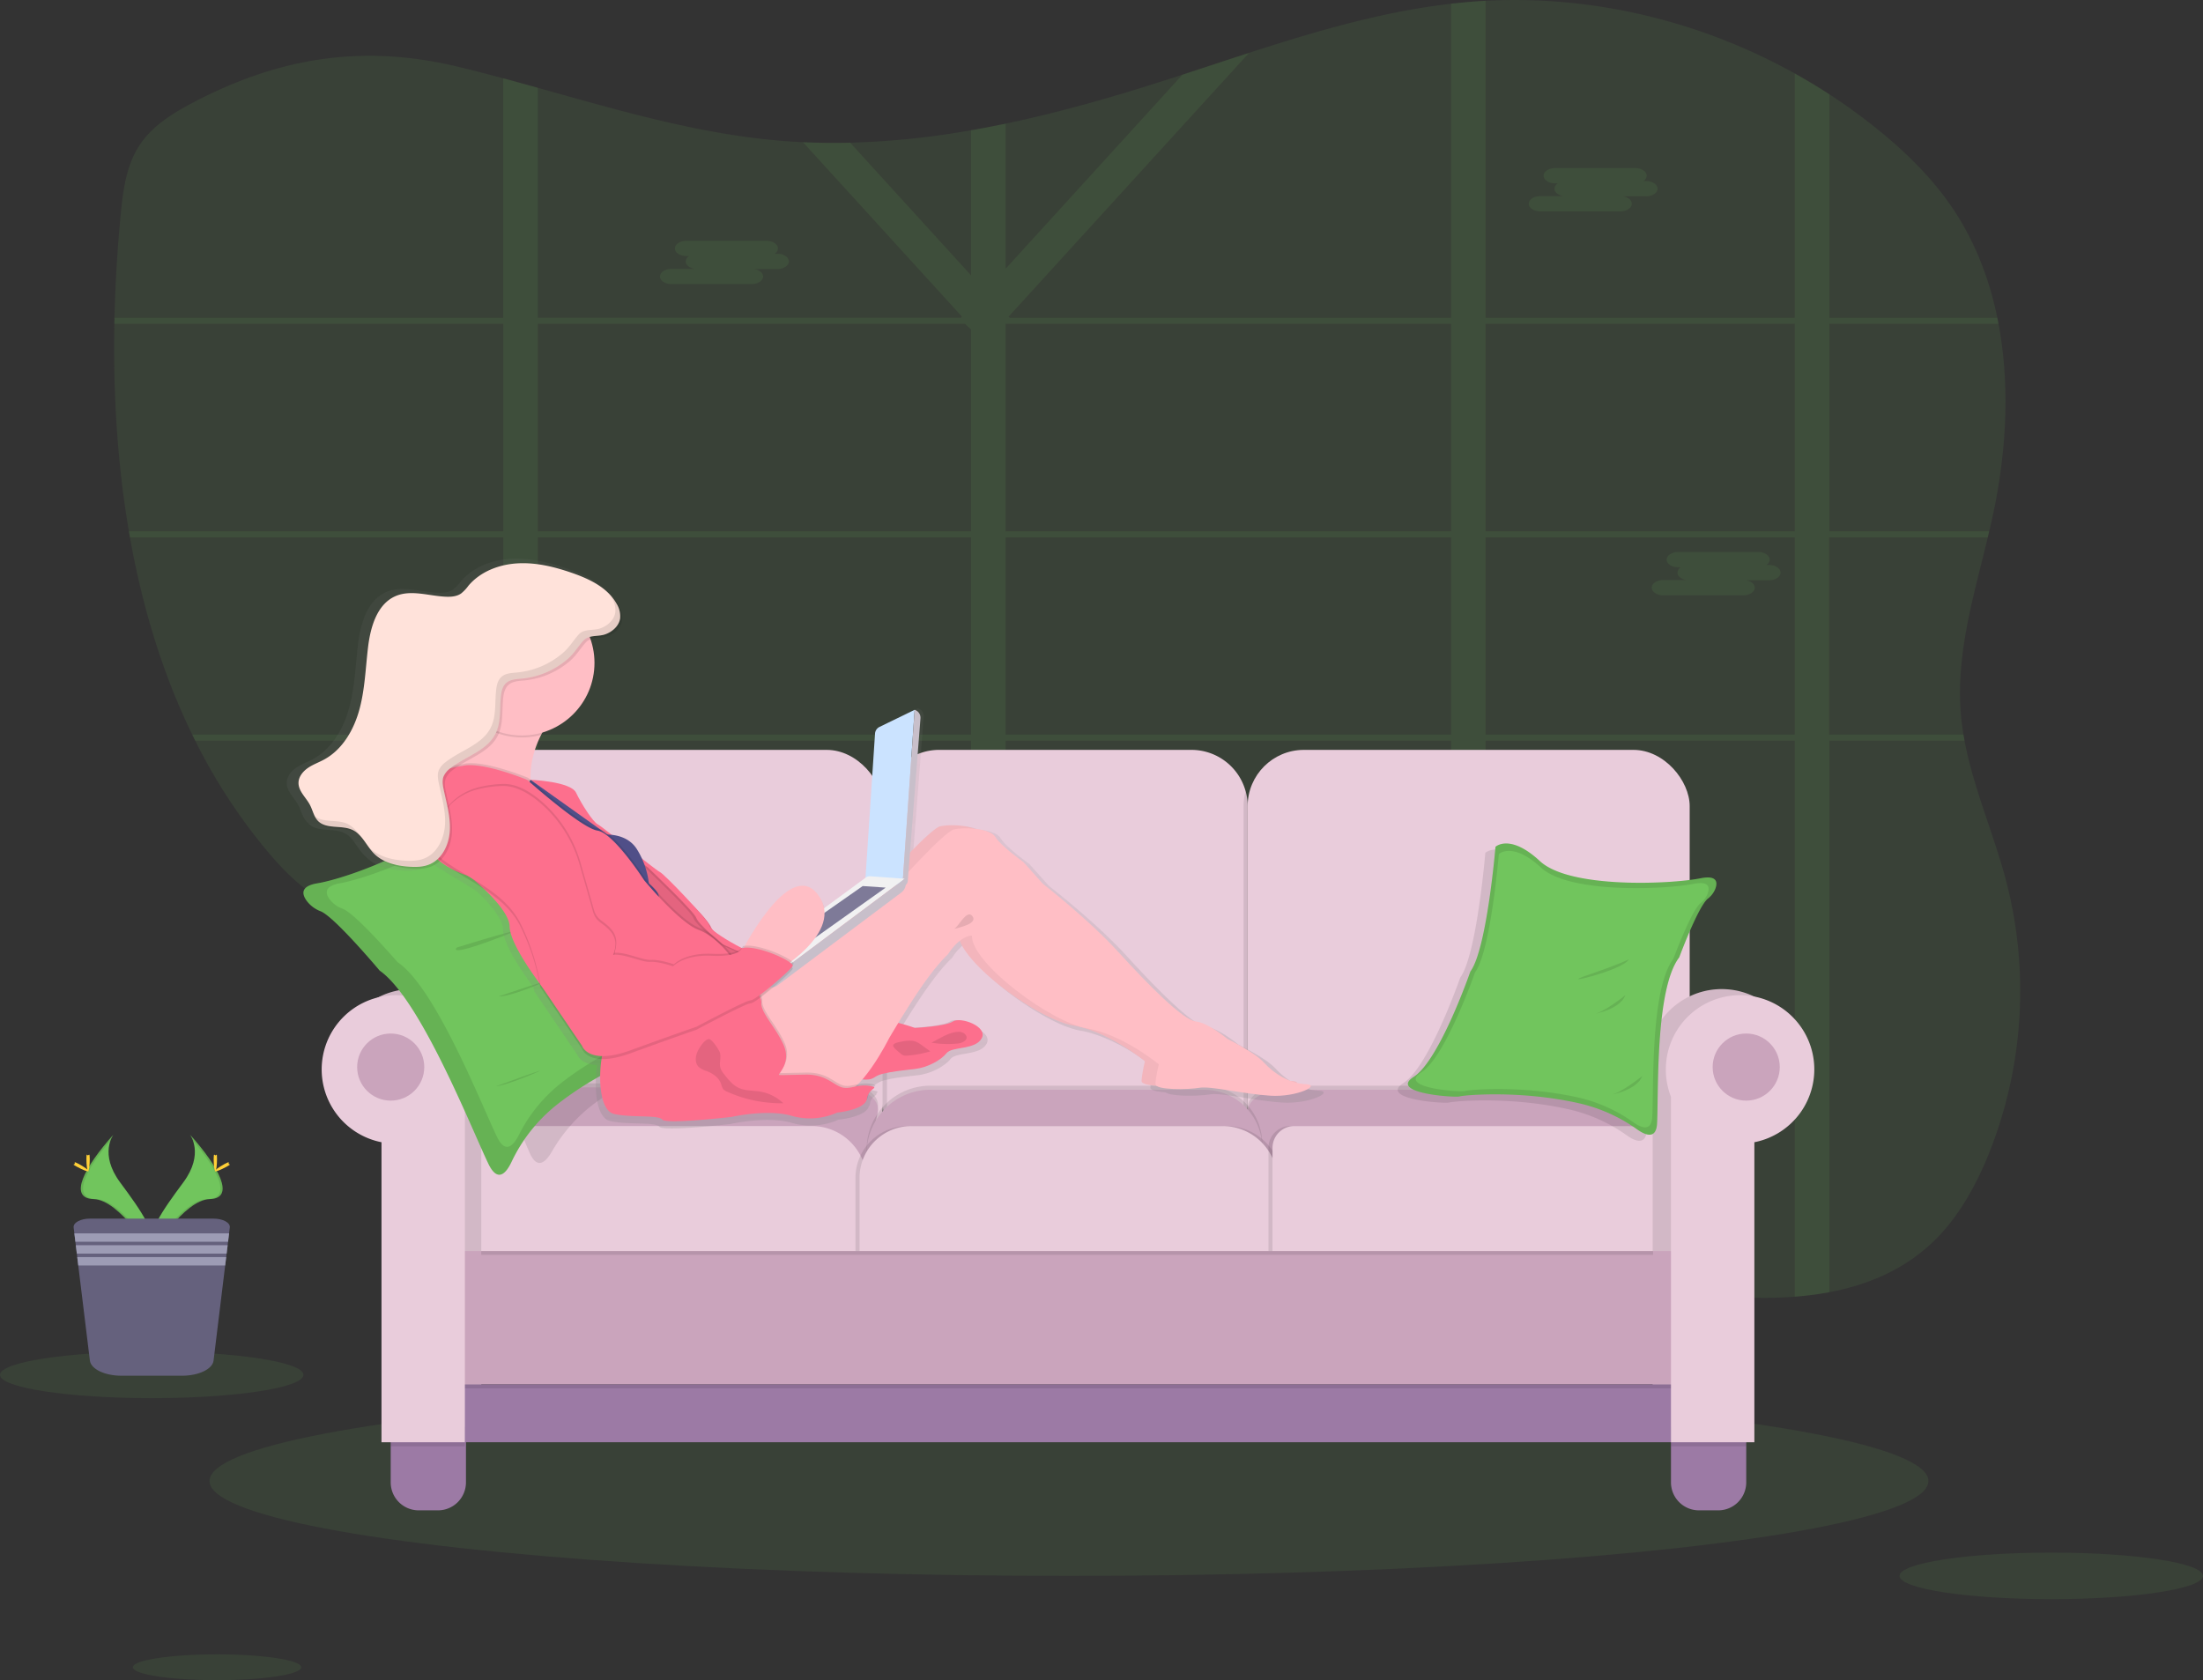 <svg id="218ce321-9800-4e36-9dda-4c1d0ef9719a" data-name="Layer 1" xmlns="http://www.w3.org/2000/svg" xmlns:xlink="http://www.w3.org/1999/xlink" width="1083.15" height="826.31" viewBox="0 0 1083.15 826.31"><rect x="0" y="0" width="1083.15" height="826.31" fill="#333333" stroke="none"/><defs><linearGradient id="8608c656-43fd-4907-84f3-eb091890c985" x1="454.31" y1="591.8" x2="454.31" y2="311.53" gradientUnits="userSpaceOnUse"><stop offset="0" stop-color="gray" stop-opacity="0.25"/><stop offset="0.54" stop-color="gray" stop-opacity="0.12"/><stop offset="1" stop-color="gray" stop-opacity="0.1"/></linearGradient></defs><title>relaxing at home</title><path d="M1035.68,605.74c-6.41,15.45-14.82,30.26-26.59,41.62-14.34,13.84-32.15,21.39-51.22,25a154.27,154.27,0,0,1-17,2.2c-15.07,1.16-30.5.39-45.3-1.22a535.59,535.59,0,0,1-106.7-22.83q-8.55-2.76-17-5.81-12.75-4.58-25.27-9.81c-34-14.21-69.15-32.33-105.32-26.71-17.53,2.73-34,11-51.57,13.46A92.21,92.21,0,0,1,552.87,619a126.59,126.59,0,0,1-17-5.87,193.44,193.44,0,0,1-35.32-19.95c-26.5-18.52-50.28-41.48-78.18-57.52-30.76-17.69-64.81-26.1-99.5-32.37q-8.47-1.53-17-2.92c-16.05-2.65-32.14-5.1-48-8-15.28-2.82-30.83-6.27-44.13-14.75-9.49-6.05-17.47-14.43-24.79-23.26a277.49,277.49,0,0,1-34.52-53.22q-.75-1.5-1.47-3c-14.69-30.14-24.57-63-30.63-97-.18-1-.35-2-.52-3-5.7-33.33-7.78-67.79-7.15-102l.06-3c.39-16.89,1.44-33.71,3-50.29,1.12-11.66,2.62-23.76,8.66-33.56s15.87-16.1,25.71-21.34c43.3-23.07,84.81-29.49,131.39-18.31,7.48,1.79,14.93,3.72,22.38,5.72,5.67,1.52,11.34,3.09,17,4.67C362,90.92,401,102.53,441.48,106q5.86.51,11.73.78,11.61.54,23.22.24a401.19,401.19,0,0,0,59.44-6.12q8.52-1.47,17-3.26c24.4-5.09,48.58-11.88,72.37-19.39q7.29-2.3,14.56-4.68c10.92-3.57,21.84-7.21,32.78-10.75,32.66-10.58,65.52-20.25,99.29-24.15q4.33-.49,8.68-.87c2.77-.24,5.55-.43,8.32-.57,52.45-2.8,105.5,9.85,152,35.74q8.65,4.82,17,10.24,11.57,7.53,22.43,16.2c14.84,11.85,28.73,25.34,39.31,41.55,10.31,15.79,17,33.52,20.85,52.16.21,1,.41,2,.59,3,5.65,30.09,3.89,62.36-2.45,92.51-.67,3.16-1.38,6.33-2.12,9.49-.23,1-.47,2-.71,3-6.84,28.51-15.58,56.94-13.3,86.09.29,3.67.75,7.31,1.35,10.91.17,1,.34,2,.53,3,4.46,23.78,14.6,46.34,20.68,69.89A215.32,215.32,0,0,1,1035.68,605.74Z" transform="translate(-58.43 -36.84)" fill="#71c55d" opacity="0.1"/><path d="M957.87,196.12h83.18c-.18-1-.38-2-.59-3H957.87V83.21q-8.34-5.42-17-10.24V193.12h-152V37.23c-2.77.14-5.55.33-8.32.57s-5.79.54-8.68.87V193.12h-217l-.52-.57L672.58,62.82C661.64,66.36,650.72,70,639.8,73.57L552.87,169V97.64q-8.49,1.78-17,3.26v71.35L476.43,107q-11.61.28-23.22-.24l78.16,85.77-.52.57h-208V80c-5.66-1.58-11.33-3.15-17-4.67V193.12H114.7l-.06,3H305.87v102H121.79c.17,1,.34,2,.52,3H305.87v97H152.94q.72,1.5,1.47,3H305.87v99.26q8.52,1.39,17,2.92V401.12h213v212a126.59,126.59,0,0,0,17,5.87V401.12h219V644.69q8.46,3.06,17,5.81V401.12h152V674.55a154.27,154.27,0,0,0,17-2.2V401.12h66.48c-.19-1-.36-2-.53-3h-66v-97h77.9c.24-1,.48-2,.71-3H957.87Zm-17,0v102h-152v-102Zm-169,102h-219v-102h219Zm-449-102h210l3,2.73v99.27h-213Zm0,202v-97h213v97Zm230,0v-97h219v97Zm388,0h-152v-97h152Z" transform="translate(-58.43 -36.84)" fill="#71c55d" opacity="0.1"/><path d="M867.79,125.88h-1.32a3.24,3.24,0,0,0,1.61-2.62h0c0-2.07-2.53-3.76-5.62-3.76H823c-3.09,0-5.63,1.69-5.63,3.76h0c0,2.07,2.54,3.76,5.63,3.76h1.32a3.23,3.23,0,0,0-1.61,2.62c0,1.76,1.84,3.24,4.3,3.64H815.71c-3.1,0-5.63,1.69-5.63,3.76s2.53,3.76,5.63,3.76h39.41c3.1,0,5.63-1.7,5.63-3.76,0-1.76-1.85-3.25-4.31-3.65h11.35c3.09,0,5.62-1.69,5.62-3.75S870.88,125.88,867.79,125.88Z" transform="translate(-58.43 -36.84)" fill="#71c55d" opacity="0.1"/><path d="M440.63,161.64h-1.32a3.27,3.27,0,0,0,1.61-2.62h0c0-2.06-2.53-3.75-5.63-3.75H395.88c-3.1,0-5.63,1.69-5.63,3.75h0c0,2.07,2.53,3.76,5.63,3.76h1.31a3.26,3.26,0,0,0-1.6,2.62c0,1.76,1.84,3.25,4.3,3.65H388.54c-3.09,0-5.62,1.69-5.62,3.75s2.53,3.76,5.62,3.76H428c3.09,0,5.63-1.69,5.63-3.76,0-1.76-1.85-3.24-4.31-3.64h11.35c3.09,0,5.62-1.69,5.62-3.76S443.72,161.64,440.63,161.64Z" transform="translate(-58.43 -36.84)" fill="#71c55d" opacity="0.1"/><path d="M928.25,314.7h-1.32a3.27,3.27,0,0,0,1.61-2.62h0c0-2.07-2.53-3.76-5.63-3.76H883.5c-3.1,0-5.63,1.69-5.63,3.76h0c0,2.07,2.53,3.76,5.63,3.76h1.31a3.26,3.26,0,0,0-1.6,2.62c0,1.76,1.84,3.24,4.3,3.64H876.16c-3.09,0-5.62,1.69-5.62,3.76s2.53,3.76,5.62,3.76h39.42c3.09,0,5.63-1.69,5.63-3.76,0-1.76-1.85-3.25-4.31-3.65h11.35c3.09,0,5.62-1.69,5.62-3.75S931.34,314.7,928.25,314.7Z" transform="translate(-58.43 -36.84)" fill="#71c55d" opacity="0.1"/><ellipse cx="525.58" cy="728.37" rx="422.56" ry="46.65" fill="#71c55d" opacity="0.1"/><path d="M671.86,433.3V580a27.2,27.2,0,0,1-1,7.37,27.66,27.66,0,0,1-26.66,20.3h-124A27.66,27.66,0,0,1,492.53,580V433.3a27.66,27.66,0,0,1,27.67-27.67h124a27.66,27.66,0,0,1,26.66,20.3A27.2,27.2,0,0,1,671.86,433.3Z" transform="translate(-58.43 -36.84)" fill="#e9ccdb"/><path d="M494.53,433.3V580a27.62,27.62,0,0,1-1,7.38,27.62,27.62,0,0,1-1-7.38V433.3a27.62,27.62,0,0,1,1-7.38A27.62,27.62,0,0,1,494.53,433.3Z" transform="translate(-58.43 -36.84)" opacity="0.1"/><rect x="216.77" y="368.79" width="217.33" height="202" rx="27.67" ry="27.67" fill="#e9ccdb"/><path d="M671.86,433.3V580a27.2,27.2,0,0,1-1,7.37,27.6,27.6,0,0,1-1-7.37V433.3a27.6,27.6,0,0,1,1-7.37A27.2,27.2,0,0,1,671.86,433.3Z" transform="translate(-58.43 -36.84)" opacity="0.1"/><rect x="613.43" y="368.79" width="217.34" height="202" rx="27.67" ry="27.67" fill="#e9ccdb"/><path d="M481.53,622.63H283l-1-17.35c-1.1-19.48,24.08-35.65,55.53-35.65H472.65c10.55,0,18.69,5.74,17.34,12.22Z" transform="translate(-58.43 -36.84)" opacity="0.1"/><path d="M481.53,624.63H283l-1-17.35c-1.1-19.48,24.08-35.65,55.53-35.65H472.65c10.55,0,18.69,5.74,17.34,12.22Z" transform="translate(-58.43 -36.84)" fill="#caa4bc"/><path d="M680.47,623.78H879l1-17.35c1.1-19.48-24.08-35.65-55.53-35.65H689.35c-10.54,0-18.69,5.74-17.34,12.22Z" transform="translate(-58.43 -36.84)" opacity="0.1"/><path d="M680.47,625.78H879l1-17.35c1.1-19.48-24.08-35.65-55.53-35.65H689.35c-10.54,0-18.69,5.74-17.34,12.22Z" transform="translate(-58.43 -36.84)" fill="#caa4bc"/><path d="M457.48,533.94H592a28.59,28.59,0,0,1,28.59,28.59v17.76a0,0,0,0,1,0,0H426.1a0,0,0,0,1,0,0v-15A31.37,31.37,0,0,1,457.48,533.94Z" opacity="0.1"/><path d="M457.48,535.94H592a28.59,28.59,0,0,1,28.59,28.59v17.76a0,0,0,0,1,0,0H426.1a0,0,0,0,1,0,0v-15A31.37,31.37,0,0,1,457.48,535.94Z" fill="#caa4bc"/><path d="M238.13,553.79h161a27,27,0,0,1,27,27v36.5a0,0,0,0,1,0,0H226.16a0,0,0,0,1,0,0V565.76A12,12,0,0,1,238.13,553.79Z" fill="#e9ccdb"/><path d="M446.1,553.79h153a27,27,0,0,1,27,27v36.5a0,0,0,0,1,0,0H420.61a0,0,0,0,1,0,0v-38A25.5,25.5,0,0,1,446.1,553.79Z" opacity="0.1"/><path d="M450.1,553.79h153a27,27,0,0,1,27,27v36.5a0,0,0,0,1,0,0H424.61a0,0,0,0,1,0,0v-38A25.5,25.5,0,0,1,450.1,553.79Z" opacity="0.1"/><path d="M448.1,553.79h153a27,27,0,0,1,27,27v36.5a0,0,0,0,1,0,0H422.61a0,0,0,0,1,0,0v-38A25.5,25.5,0,0,1,448.1,553.79Z" fill="#e9ccdb"/><path d="M634.38,553.79H797.85a25.75,25.75,0,0,1,25.75,25.75v37.75a0,0,0,0,1,0,0H623.66a0,0,0,0,1,0,0V564.51A10.72,10.72,0,0,1,634.38,553.79Z" opacity="0.1"/><path d="M636.38,553.79H799.85a25.75,25.75,0,0,1,25.75,25.75v37.75a0,0,0,0,1,0,0H625.66a0,0,0,0,1,0,0V564.51a10.72,10.72,0,0,1,10.72-10.72Z" fill="#e9ccdb"/><path d="M287.53,738.63v27.25a13.76,13.76,0,0,1-13.75,13.75h-9.5a13.76,13.76,0,0,1-13.75-13.75V738.63Z" transform="translate(-58.43 -36.84)" fill="#9c7aa5"/><path d="M917,738.63v27.25a13.76,13.76,0,0,1-13.75,13.75h-9.5A13.76,13.76,0,0,1,880,765.88V738.63Z" transform="translate(-58.43 -36.84)" fill="#9c7aa5"/><path d="M297.62,559.78a36.5,36.5,0,1,0-43.56,35.81V743.13h41V573.25A36.52,36.52,0,0,0,297.62,559.78Z" transform="translate(-58.43 -36.84)" fill="#e9ccdb"/><path d="M868.44,559.78A36.5,36.5,0,1,1,912,595.59V743.13H871V573.25A36.52,36.52,0,0,1,868.44,559.78Z" transform="translate(-58.43 -36.84)" fill="#e9ccdb"/><path d="M297.62,559.78a36.5,36.5,0,1,0-43.56,35.81V743.13h41V573.25A36.52,36.52,0,0,0,297.62,559.78Z" transform="translate(-58.43 -36.84)" opacity="0.1"/><path d="M868.44,559.78A36.5,36.5,0,1,1,912,595.59V743.13H871V573.25A36.52,36.52,0,0,1,868.44,559.78Z" transform="translate(-58.43 -36.84)" opacity="0.1"/><rect x="216.77" y="680.79" width="617.83" height="28.5" fill="#9c7aa5"/><rect x="223.59" y="617.29" width="607.18" height="65.5" opacity="0.1"/><rect x="223.59" y="615.29" width="607.18" height="65.5" fill="#caa4bc"/><rect x="821.62" y="701.79" width="36.94" height="9.5" opacity="0.1"/><path d="M877.47,562.78A36.5,36.5,0,1,1,921,598.59V746.13h-41V576.25A36.32,36.32,0,0,1,877.47,562.78Z" transform="translate(-58.43 -36.84)" fill="#e9ccdb"/><rect x="192.1" y="701.79" width="36.48" height="9.5" opacity="0.1"/><path d="M289.59,562.78A36.5,36.5,0,1,0,246,598.59V746.13h41V576.25A36.32,36.32,0,0,0,289.59,562.78Z" transform="translate(-58.43 -36.84)" fill="#e9ccdb"/><rect x="236.62" y="615.29" width="576.15" height="1.83" opacity="0.1"/><circle cx="192.1" cy="524.79" r="16.5" fill="#caa4bc"/><circle cx="858.56" cy="524.79" r="16.5" fill="#caa4bc"/><path d="M425.05,533.74c-15.72-3.93-48.91-45.37-48.91-45.37-12.48-8.72-37.93-61.54-37.93-61.54s-9.66-4.55-18.17,15.91-58,36.82-72.82,39.11c-8.35,1.29-7.54,5-5.24,8a13.28,13.28,0,0,0,5.94,4.2c6.3,2.39,25.85,25.86,25.85,25.86,18.23,12.32,38.45,69.23,45.17,84.1,3.73,8.27,7.88,4.31,10.84-.84a78.4,78.4,0,0,1,22.93-25.1c25.44-17.89,52.71-25.31,54.57-25.34C409.63,552.67,440.77,537.67,425.05,533.74Z" transform="translate(-58.43 -36.84)" opacity="0.1"/><path d="M216.07,485a15.42,15.42,0,0,1-6.55-4.76c-2.63-3.37-3.75-7.55,5-9,15.44-2.54,66.46-20.81,74-43.86s18-17.89,18-17.89S337,469.11,350.76,479c0,0,37.86,46.83,54.69,51.32s-14.92,21.29-17.39,21.33c-2,0-30.17,8.31-55.72,28.39a78.84,78.84,0,0,0-22.41,28.23c-2.76,5.8-6.86,10.25-11.37.92-8.11-16.79-33.39-81-53.45-95C245.11,514.19,222.87,487.66,216.07,485Z" transform="translate(-58.43 -36.84)" fill="#71c55d"/><path d="M216.07,485a15.42,15.42,0,0,1-6.55-4.76c-2.63-3.37-3.75-7.55,5-9,15.44-2.54,66.46-20.81,74-43.86s18-17.89,18-17.89S337,469.11,350.76,479c0,0,37.86,46.83,54.69,51.32s-14.92,21.29-17.39,21.33c-2,0-30.17,8.31-55.72,28.39a78.84,78.84,0,0,0-22.41,28.23c-2.76,5.8-6.86,10.25-11.37.92-8.11-16.79-33.39-81-53.45-95C245.11,514.19,222.87,487.66,216.07,485Z" transform="translate(-58.43 -36.84)" opacity="0.1"/><path d="M226.92,483.76a13.81,13.81,0,0,1-6.1-4.25c-2.43-3-3.42-6.84,4.81-8.28,14.59-2.56,63-20,70.44-41.21s17.28-16.62,17.28-16.62,27.84,54,40.66,62.86c0,0,35,42.22,50.79,46.07S390.41,542,388.08,542.09c-1.85.06-28.57,8-53,26.79A75.84,75.84,0,0,0,313.55,595c-2.69,5.34-6.63,9.47-10.74,1-7.39-15.23-30.25-73.56-48.95-86C253.86,510,233.29,486.13,226.92,483.76Z" transform="translate(-58.43 -36.84)" fill="#71c55d"/><path d="M283,502.85s-5.24,4.93,19.82-4.52S283,502.85,283,502.85Z" transform="translate(-58.43 -36.84)" opacity="0.1"/><path d="M303.57,526.9s3.82.55,18.19-5.32S303.57,526.9,303.57,526.9Z" transform="translate(-58.43 -36.84)" opacity="0.1"/><path d="M302.31,571.06s3.57,0,17.91-5.94S302.31,571.06,302.31,571.06Z" transform="translate(-58.43 -36.84)" opacity="0.1"/><path d="M887.2,472.2v19.08c-4.12,8.52-8.15,19.4-8.15,19.4-12,15.62-10.1,67.66-10.89,81.71-.44,7.8-5.55,5.94-10,2.74a79.09,79.09,0,0,0-29.34-12.93c-29-6.35-56-3.71-57.72-3.15-2.12.7-35.24-1.53-22.56-9.64s27.84-51.8,27.84-51.8c8.11-10.92,12.34-61.32,12.34-61.32s7-6.69,21.85,7C824.66,476.42,870.7,474.82,887.2,472.2Z" transform="translate(-58.43 -36.84)" opacity="0.1"/><path d="M898.11,478.8a11.41,11.41,0,0,0,3.84-5.24c1-3.12.44-6.35-7.49-4.76-14.05,2.82-64.09,5.29-78.89-8.45s-21.85-7.05-21.85-7.05-4.23,50.39-12.34,61.32c0,0-15.15,43.69-27.84,51.8s20.44,10.34,22.56,9.63c1.68-.56,28.68-3.19,57.72,3.16a79.23,79.23,0,0,1,29.34,12.92c4.45,3.2,9.56,5.07,10-2.74.79-14-1.09-66.08,10.89-81.7C884.05,507.69,893.31,482.7,898.11,478.8Z" transform="translate(-58.43 -36.84)" fill="#71c55d"/><path d="M898.11,478.8a11.41,11.41,0,0,0,3.84-5.24c1-3.12.44-6.35-7.49-4.76-14.05,2.82-64.09,5.29-78.89-8.45s-21.85-7.05-21.85-7.05-4.23,50.39-12.34,61.32c0,0-15.15,43.69-27.84,51.8s20.44,10.34,22.56,9.63c1.68-.56,28.68-3.19,57.72,3.16a79.23,79.23,0,0,1,29.34,12.92c4.45,3.2,9.56,5.07,10-2.74.79-14-1.09-66.08,10.89-81.7C884.05,507.69,893.31,482.7,898.11,478.8Z" transform="translate(-58.43 -36.84)" opacity="0.1"/><path d="M894.49,481.05a10.84,10.84,0,0,0,3.64-5c1-3,.42-6-7.1-4.51-13.35,2.67-60.86,5-74.91-8s-20.75-6.69-20.75-6.69-4,47.84-11.71,58.21c0,0-14.38,41.49-26.43,49.19s19.41,9.81,21.41,9.14c1.6-.53,27.24-3,54.81,3a74.94,74.94,0,0,1,27.85,12.27c4.23,3,9.08,4.81,9.5-2.6.75-13.34-1-62.74,10.34-77.58C881.14,508.47,889.93,484.75,894.49,481.05Z" transform="translate(-58.43 -36.84)" fill="#71c55d"/><path d="M859.28,508.63s-3.5,2-20.25,7.75S856.53,514.13,859.28,508.63Z" transform="translate(-58.43 -36.84)" opacity="0.1"/><path d="M857.53,526.28s-10.5,8.6-15.75,9.35S854.53,534.68,857.53,526.28Z" transform="translate(-58.43 -36.84)" opacity="0.1"/><path d="M865.88,566s-10.5,8.6-15.75,9.35S862.88,574.42,865.88,566Z" transform="translate(-58.43 -36.84)" opacity="0.1"/><path d="M706.64,573.22a22.66,22.66,0,0,1-4.4-.63c-.1-.47-.9-.79-2.59-.86l-.34,0a35.64,35.64,0,0,1-13.62-9.26c-4.82-5.3-18.46-11.93-18.46-11.93s-9.64-8.13-16-8.79-23.94-18.4-38.9-34.82-38.08-34.32-38.08-34.32l-9.81-10.94S553,453.52,550.35,449c-1.45-2.45-6-3.71-10.66-4.15-5-2-13.25-2-17.1-1.16-2.35.53-8.85,6.68-15.25,13.23l5.26-67.5a4.15,4.15,0,0,0-2.9-4.28L492,393.77a4,4,0,0,0-2.25,3.34L485,469.57,464.1,484.85a15.85,15.85,0,0,0-3.2-7c-11.72-15.28-29.94,13.71-36.73,25.84-.32,0-.63.1-.92.17a2.42,2.42,0,0,1-.61.94A86.69,86.69,0,0,1,408,495.77a4.82,4.82,0,0,1-.79-1.18c-1-2.49-4.93-6.77-7.2-9.14-6.9-7.77-17.19-18.18-18.66-18.84-.78-.34-4.47-3.17-9.05-6.76a46.73,46.73,0,0,0-2.34-4.43c-3.26-5.4-8.82-7-12.71-7.43-3.6-2.8-6.35-4.89-7.08-5.25-2.49-1.24-8.23-10.2-11-15.92s-22.9-6.46-22.9-6.46a46.93,46.93,0,0,1,5.3-22.6c.21-.4.41-.79.62-1.17a36.43,36.43,0,0,0,24.25-46.88c2.58-.91,5.73-.51,8.44-1.46,3.64-1.27,6.94-4.21,7.5-8A11.72,11.72,0,0,0,360.7,333a24,24,0,0,0-4.59-5.81c-4.94-5.18-12.05-8.37-19-10.76-8.81-3-18.06-5.31-27.37-4.8S291,315.72,285,322.82a20.42,20.42,0,0,1-3.73,3.92c-2.14,1.46-4.88,1.7-7.47,1.6-8.54-.31-17.46-3.68-25.34-.38-9.47,4-12.78,15.54-14,25.71-1.27,10.47-1.58,21.12-4.35,31.29s-8.48,20.11-17.76,25.16c-2.71,1.47-5.67,2.5-8.22,4.24s-4.72,4.44-4.73,7.52c0,4.2,3.77,7.29,5.74,11,1,1.89,1.58,4.05,2.57,5.91h0c.1.19.2.37.31.55l.06.1c.09.14.18.28.28.42a.71.71,0,0,0,.1.14l.28.38a1.71,1.71,0,0,1,.11.14c.14.16.28.32.43.47s.36.34.55.49.29.34.45.5c4.29,4.33,11.91,1.88,17.41,4.51a12.06,12.06,0,0,1,2.87,2c1.84,2,3.32,4.47,5,6.69l.1.12.52.66.27.31c.12.15.25.3.38.44s.46.5.69.73l.45.41c.18.2.36.4.55.59,4.52,4.5,11.2,6.07,17.58,6.51,3.49.23,7.1.17,10.33-1.19a13.88,13.88,0,0,0,4-2.6,39.69,39.69,0,0,0,6,3.88c5.26,3.44,11.09,6.65,16.59,10.3,5.73,5.45,12.67,13.18,12.76,18.81.13,7.47,10.4,22.14,15,28.32.23,1.23.33,1.93.33,1.93l21.11,31.09s1.58,4.85,9.82,5.12c-1.52,9.36-1,25.82,6.31,27.54,8.48,2,22.28.33,24.28,2.82s34.91-1.33,34.91-1.33,18.29-4.14,30.43-.49a33.82,33.82,0,0,0,22.77-1.66s13.12-1.24,14.82-6.37a3.94,3.94,0,0,0,.65-1.59,6.93,6.93,0,0,1,.44-1.63c1.32-2.15,3.37-2.78,2.6-3.26,1-.86,1.21-1.06-1.88-1.58a17,17,0,0,0-6.15.21q1.11-1.12,2.19-2.37a12.46,12.46,0,0,0,1.38,0c4.59.26,4.27-1.73,8.56-2.8,5-1.24,10-1.74,16.46-2.49s13.22-4.47,16-8,14.46-1.5,17.7-7.47c2.78-5.1-7.05-9.48-12.29-9.08a6.17,6.17,0,0,0-3.67.63c-3.08,2-14.13,2.92-17.92,3.16-.83-.3-4.17-1.45-8.1-2.45,3.4-5.57,8.16-13.16,12.47-19.28,7.82-11.11,12.47-15.09,12.47-15.09a27.84,27.84,0,0,1,6-6.85c5.85,14.82,40.37,39.63,57,42.5,18.29,3.15,36.25,18.07,36.25,18.07s-1.66,7-1.66,10c0,1.34,3.32,2,7.49,2.33,2.8,2.1,16.39,1.87,21.6,1,5.82-1,22.28,3.15,35.75,4S714.78,573.55,706.64,573.22Z" transform="translate(-58.43 -36.84)" fill="url(#8608c656-43fd-4907-84f3-eb091890c985)"/><path d="M374.41,459.9l-1.25,15.88,7.71,16.72,10.9,9.6,11.86,7,11,7.66,11-9.88s-16.11-10.34-17.55-13.85-8.68-10.62-8.68-10.62l-10.22-9.88-8.3-7.57Z" transform="translate(-58.43 -36.84)" fill="#fd6f8d"/><path d="M374.41,459.9l-1.25,15.88,7.71,16.72,10.9,9.6,11.86,7,11,7.66,11-9.88s-16.11-10.34-17.55-13.85-8.68-10.62-8.68-10.62l-10.22-9.88-8.3-7.57Z" transform="translate(-58.43 -36.84)" opacity="0.1"/><path d="M324.49,398.25c-4,7.84-7.38,19.36-3.52,32.35,7.14,24-45.2-9.58-45.2-9.58s11.28-16.84,14.58-31.38c1.07-4.71,1.3-9.19,0-12.77-5.19-14.61,41.23,10.71,41.23,10.71A49.87,49.87,0,0,0,324.49,398.25Z" transform="translate(-58.43 -36.84)" fill="#ffbec5"/><path d="M317.84,420.37s19.69.73,22.37,6.33,8.27,14.37,10.71,15.59,28.24,22.4,30.43,23.37,24.35,24.1,24.35,26.54,22.89,16.56,37.5,18.75,37,28.49,43.58,27.51,20,3.9,20,3.9,15.1-.73,18.75-3.17,17.28,2.44,14.12,8.28-14.61,3.9-17.29,7.31-9.25,7.06-15.58,7.79-11.2,1.21-16.07,2.43-3.65,3.65-11,2.44-35.79-51.87-35.79-51.87l-31.65-14.36s-11.93-9.74-12.91-12.91-23.86-24.83-23.86-24.83l-29.95-21.92Z" transform="translate(-58.43 -36.84)" opacity="0.1"/><path d="M319.3,420.37s19.69.73,22.37,6.33,8.28,14.37,10.71,15.59,28.24,22.4,30.44,23.37,24.34,24.1,24.34,26.54,22.89,16.56,37.5,18.75,37,28.49,43.58,27.51,20,3.9,20,3.9,15.1-.73,18.75-3.17,17.29,2.44,14.12,8.28-14.61,3.9-17.29,7.31-9.25,7.06-15.58,7.79S497,563.78,492.14,565s-3.65,3.65-11,2.44-35.79-51.87-35.79-51.87l-31.65-14.36s-11.93-9.74-12.91-12.91S377,463.47,377,463.47l-30-21.92Z" transform="translate(-58.43 -36.84)" fill="#fd6f8d"/><path d="M421.85,529.13s29.55-26.14,31-28.08c.72-1,10.07-8.05,19.33-15a263.23,263.23,0,0,0,32.25-28.44c6.67-6.92,13.81-13.83,16.27-14.38,5-1.14,17.69-.65,20.29,3.73s13.8,12.34,13.8,12.34L564.37,470s22.57,17.53,37.18,33.6,31.81,33.44,38,34.09,15.58,8.6,15.58,8.6,13.31,6.5,18,11.69,12.5,10.23,20.45,10.55-4.22,6.5-17.37,5.68-29.21-4.87-34.9-3.89-21.58,1.13-21.58-1.79,1.62-9.74,1.62-9.74S603.82,544.22,586,541.14,529.15,509,529.47,495.53c0,0-5.51-.49-11.85,9.25,0,0-4.54,3.9-12.17,14.77S488.73,546,488.73,546s-14.12,28.55-25.48,28.32-23.54-1.54-23.54-1.54l-15.1-10.71-1-13Z" transform="translate(-58.43 -36.84)" fill="#ffbec5"/><path d="M421.85,529.13s29.55-26.14,31-28.08c.72-1,10.07-8.05,19.33-15a263.23,263.23,0,0,0,32.25-28.44c6.67-6.92,13.81-13.83,16.27-14.38,5-1.14,17.69-.65,20.29,3.73s13.8,12.34,13.8,12.34L564.37,470s22.57,17.53,37.18,33.6,31.81,33.44,38,34.09,15.58,8.6,15.58,8.6,13.31,6.5,18,11.69,12.5,10.23,20.45,10.55-4.22,6.5-17.37,5.68-29.21-4.87-34.9-3.89-21.58,1.13-21.58-1.79,1.62-9.74,1.62-9.74S603.82,544.22,586,541.14,529.15,509,529.47,495.53c0,0-5.51-.49-11.85,9.25,0,0-4.54,3.9-12.17,14.77S488.73,546,488.73,546s-14.12,28.55-25.48,28.32-23.54-1.54-23.54-1.54l-15.1-10.71-1-13Z" transform="translate(-58.43 -36.84)" opacity="0.05"/><path d="M428.67,530.59s29.54-26.13,31-28.08,38.14-28.9,38.14-28.9,24.67-27.75,29.71-28.89,17.69-.65,20.29,3.73,13.79,12.34,13.79,12.34l9.58,10.71s22.56,17.53,37.17,33.6,31.82,33.44,38,34.09,15.58,8.61,15.58,8.61,13.31,6.49,18,11.68,12.5,10.23,20.45,10.55-4.22,6.5-17.37,5.68-29.22-4.86-34.9-3.89S626.54,573,626.54,570s1.63-9.74,1.63-9.74-17.53-14.6-35.39-17.69S536,510.46,536.29,497c0,0-5.52-.49-11.85,9.25,0,0-4.54,3.9-12.17,14.77s-16.72,26.46-16.72,26.46S481.43,576,470.06,575.79s-23.53-1.54-23.53-1.54l-15.1-10.71-1-13Z" transform="translate(-58.43 -36.84)" fill="#ffbec5"/><path d="M523.75,545.8c-.8.34-1.58.75-2.35,1.16l-5,2.67a49.31,49.31,0,0,0,13.18.39c2.44-.26,5.87-2.33,3.09-4.78C530.46,543.32,526,544.82,523.75,545.8Z" transform="translate(-58.43 -36.84)" opacity="0.1"/><path d="M500.9,549.26c2.71-.54,5.63-1.07,8.16,0a14,14,0,0,1,2.45,1.51l4.34,3.13a55.17,55.17,0,0,1-11.47,2.1,4.47,4.47,0,0,1-1.55-.06,4.68,4.68,0,0,1-1.77-1.12C497.67,552,495.38,550.36,500.9,549.26Z" transform="translate(-58.43 -36.84)" opacity="0.1"/><path d="M331.6,387.58a49.87,49.87,0,0,0-7.11,10.67,35.79,35.79,0,0,1-34.14-8.61c1.07-4.71,1.3-9.19,0-12.77C285.18,362.26,331.6,387.58,331.6,387.58Z" transform="translate(-58.43 -36.84)" opacity="0.1"/><circle cx="256.58" cy="326" r="35.71" fill="#ffbec5"/><polygon points="260.88 383.53 258.97 386.61 282.16 411.78 293.06 419.4 299.36 410.95 260.88 383.53" fill="#504f88"/><path d="M355,447.38s11.43-1.44,16.71,7.32a40.62,40.62,0,0,1,5.76,16.64s5.27,4.22,4.79,6.58a6.57,6.57,0,0,1-2.6,3.73s-10.23-5.84-10.31-6.09-7.87-8.85-7.87-8.85L355,459.9Z" transform="translate(-58.43 -36.84)" fill="#504f88"/><path d="M286.15,412.58S268.3,414,266.51,426.46s-2.43,19.56,3.9,28.16,19.31,12.18,19.31,12.18,19.64,15.42,19.81,24.83,16.72,30.52,16.72,30.52,31.51,23.37,29.23,30.84-2.94,28.73,5.34,30.68,21.75.32,23.7,2.76,34.09-1.3,34.09-1.3,17.85-4.06,29.7-.49A32.94,32.94,0,0,0,470.55,583s13.8-1.3,14.61-6.82,7-5.35,1.14-6.33-9.58,2.11-13.8.65-7.79-6.33-17.53-6.17-12,.33-13,.16,6.17-5.68,2.27-14.6S432.89,534,433.22,529s-14.61-22.08-14.61-22.08-7.14-10.38-16.4-13.79-26.62-24.36-26.62-24.36-14.87-23.15-22.94-24.39-34.52-25-34.52-25S295.7,410.13,286.15,412.58Z" transform="translate(-58.43 -36.84)" opacity="0.1"/><path d="M285.67,413.55S267.81,415,266,427.43s-2.43,19.56,3.9,28.17,19.32,12.17,19.32,12.17,19.64,15.42,19.8,24.84,16.72,30.51,16.72,30.51S357.27,546.5,355,554s-2.93,28.73,5.34,30.68,21.76.33,23.7,2.76,34.09-1.3,34.09-1.3,17.86-4.05,29.71-.48A32.87,32.87,0,0,0,470.06,584s13.8-1.3,14.61-6.81,7-5.36,1.14-6.33-9.58,2.11-13.8.64-7.79-6.33-17.53-6.16-12,.32-13,.16,6.16-5.68,2.27-14.61-11.36-15.91-11-20.94-14.61-22.08-14.61-22.08-7.14-10.38-16.39-13.79-26.62-24.35-26.62-24.35-14.88-23.15-22.94-24.4-34.53-24.95-34.53-24.95S295.21,411.1,285.67,413.55Z" transform="translate(-58.43 -36.84)" fill="#fd6f8d"/><path d="M401.38,554c-1.1,2.45-1.34,5.64.55,7.54a11,11,0,0,0,4.08,2.1c3.05,1.19,6,3.28,7,6.4a7.27,7.27,0,0,0,1,2.43,4.74,4.74,0,0,0,1.84,1.23,64.65,64.65,0,0,0,27.7,5.72,21.68,21.68,0,0,0-11.49-5.76c-3.44-.56-7.08-.3-10.26-1.73s-5.3-4.16-7.38-6.84a9.58,9.58,0,0,1-1.77-3c-.75-2.41.45-5.08-.24-7.5-.4-1.39-3.74-6.36-5.16-6.67C405.08,547.49,402.11,552.37,401.38,554Z" transform="translate(-58.43 -36.84)" opacity="0.1"/><path d="M527.39,493.75c2-.65,12.17-2.55,9.1-6.41C533.69,483.8,529.56,493,527.39,493.75Z" transform="translate(-58.43 -36.84)" opacity="0.1"/><path d="M490.86,394.34l17.27-8.41-6,86.68L483.94,469l4.72-71.43A3.93,3.93,0,0,1,490.86,394.34Z" transform="translate(-58.43 -36.84)" fill="#cbe3ff"/><path d="M508.13,385.93h0l-6,86.68h0a2.63,2.63,0,0,0,2.62-2.43L511,390.13A4.07,4.07,0,0,0,508.13,385.93Z" transform="translate(-58.43 -36.84)" fill="#c8bfca"/><path d="M484,468.51l-54.8,40.28a4,4,0,0,0-.64,5.93l5.36,6.1L503.26,469l-16.88-1.21A3.56,3.56,0,0,0,484,468.51Z" transform="translate(-58.43 -36.84)" fill="#f1f1f2"/><polygon points="424.16 435.76 387.25 461.6 392.39 467.17 435.45 436.53 424.16 435.76" fill="#7e7a98"/><path d="M433.94,520.82h0L503.26,469h0a5.48,5.48,0,0,1-1.66,6.76l-60.89,45.67A5.05,5.05,0,0,1,433.94,520.82Z" transform="translate(-58.43 -36.84)" fill="#c8bfca"/><path d="M422,506.89S446.2,458,460.49,476.7s-21.92,39-21.92,39Z" transform="translate(-58.43 -36.84)" fill="#ffbec5"/><path d="M293,426.55a28.93,28.93,0,0,0-20.4,19.61c-1.57,5.37-1.46,11.26,3.86,15.2,12.18,9,29.38,15.34,37.34,30.11A104.28,104.28,0,0,1,324,522.23l20.62,30.43s3.13,9.74,24,2.12,32.28-11.53,32.28-11.53,16.18-8.68,23.41-11.85a13.11,13.11,0,0,1,3.22-1.14c2.43,0,19.83-14.89,20.63-16.94s-17.59-10.57-24.94-8.72c0,0-1.05,4.4-14.85,3.75s-19,5.2-19,5.2-6.82-2.44-11.2-2.2-12.33-4-18.26-3.49c0,0,3-6-.89-11s-7.47-4.55-9.09-10.47c-.93-3.38-4-14.13-6.49-22.77a62.67,62.67,0,0,0-18.64-29.79c-5.82-5.13-12.74-9.3-19.68-9.05A54.52,54.52,0,0,0,293,426.55Z" transform="translate(-58.43 -36.84)" opacity="0.1"/><path d="M293.43,424.11A29,29,0,0,0,273,443.73c-1.56,5.37-1.46,11.25,3.87,15.19,12.17,9,29.38,15.34,37.33,30.11a104.22,104.22,0,0,1,10.23,30.76l20.62,30.44s3.12,9.74,24,2.11,32.28-11.52,32.28-11.52,16.18-8.69,23.4-11.85a12.8,12.8,0,0,1,3.22-1.14c2.44,0,19.84-14.89,20.63-16.94s-17.58-10.57-24.93-8.72c0,0-1.05,4.4-14.85,3.75s-19,5.19-19,5.19-6.82-2.43-11.2-2.19-12.34-4-18.26-3.49c0,0,3-6-.9-11s-7.46-4.54-9.09-10.47c-.92-3.37-4-14.12-6.48-22.77a62.72,62.72,0,0,0-18.64-29.79c-5.83-5.13-12.74-9.3-19.68-9A54.17,54.17,0,0,0,293.43,424.11Z" transform="translate(-58.43 -36.84)" opacity="0.1"/><path d="M293,425.09a28.93,28.93,0,0,0-20.4,19.61c-1.57,5.37-1.46,11.26,3.86,15.2,12.18,9,29.38,15.34,37.34,30.11A104.28,104.28,0,0,1,324,520.77l20.62,30.43s3.13,9.74,24,2.11,32.28-11.52,32.28-11.52,16.18-8.69,23.41-11.85a12.67,12.67,0,0,1,3.22-1.14c2.43,0,19.83-14.89,20.63-16.94s-17.59-10.57-24.94-8.72c0,0-1.05,4.4-14.85,3.75s-19,5.19-19,5.19-6.82-2.43-11.2-2.19-12.33-4-18.26-3.49c0,0,3-6-.89-11s-7.47-4.54-9.09-10.46c-.93-3.38-4-14.13-6.49-22.78a62.64,62.64,0,0,0-18.64-29.78c-5.82-5.14-12.74-9.3-19.68-9A54.52,54.52,0,0,0,293,425.09Z" transform="translate(-58.43 -36.84)" fill="#fd6f8d"/><path d="M357,349.77c3.55-1.24,6.78-4.12,7.33-7.84a11.54,11.54,0,0,0-1.67-7.12c-4.44-8-13.39-12.26-22-15.24s-17.63-5.21-26.72-4.7-18.3,4-24.18,11a19.82,19.82,0,0,1-3.64,3.84c-2.09,1.43-4.76,1.66-7.29,1.57-8.34-.31-17.05-3.61-24.74-.37-9.24,3.88-12.48,15.21-13.68,25.17-1.24,10.24-1.54,20.67-4.25,30.63s-8.27,19.69-17.33,24.63c-2.65,1.44-5.54,2.45-8,4.15s-4.61,4.35-4.62,7.37c0,4.11,3.68,7.13,5.6,10.76,1.4,2.65,1.94,5.82,4.05,7.94,4.19,4.24,11.62,1.84,17,4.42,4.78,2.3,6.84,7.93,10.6,11.68,4.42,4.41,10.94,5.95,17.16,6.38,3.41.23,6.94.17,10.08-1.16,6.26-2.65,9.58-9.8,9.95-16.58s-1.58-13.44-3-20.09c-.47-2.19-.87-4.53,0-6.62a10,10,0,0,1,3.35-4c7.39-5.84,17.92-8.51,22.16-16.92,2.85-5.65,2-12.36,2.68-18.65.26-2.29.83-4.72,2.53-6.29,2.08-1.91,5.19-2,8-2.25a40.3,40.3,0,0,0,22.5-9.77c3.06-2.67,4.91-6,7.57-8.91S353.41,351,357,349.77Z" transform="translate(-58.43 -36.84)" opacity="0.1"/><path d="M356,348.8c3.55-1.25,6.78-4.13,7.33-7.85a11.54,11.54,0,0,0-1.68-7.11c-4.43-8-13.39-12.26-22-15.25s-17.64-5.2-26.72-4.69-18.3,4-24.19,11a19.77,19.77,0,0,1-3.63,3.84c-2.09,1.43-4.76,1.67-7.29,1.57-8.34-.3-17.05-3.6-24.75-.37-9.24,3.89-12.48,15.22-13.68,25.17-1.23,10.25-1.53,20.67-4.24,30.63s-8.28,19.7-17.34,24.63c-2.65,1.45-5.54,2.45-8,4.16s-4.61,4.35-4.61,7.36c0,4.11,3.68,7.14,5.6,10.77,1.39,2.64,1.94,5.82,4,7.94,4.2,4.23,11.63,1.83,17,4.42,4.79,2.3,6.85,7.93,10.61,11.68,4.41,4.4,10.93,5.95,17.16,6.37,3.4.24,6.94.17,10.08-1.16,6.26-2.65,9.58-9.79,9.95-16.57s-1.59-13.45-3-20.09c-.46-2.19-.86-4.53-.05-6.62a10.1,10.1,0,0,1,3.36-4c7.38-5.83,17.91-8.5,22.15-16.91,2.85-5.65,2-12.36,2.69-18.65.26-2.3.83-4.73,2.52-6.29,2.09-1.92,5.2-2,8-2.25a40.41,40.41,0,0,0,22.51-9.78c3.06-2.66,4.9-6,7.57-8.91S352.44,350.06,356,348.8Z" transform="translate(-58.43 -36.84)" fill="#ffe2da"/><g opacity="0.1"><path d="M229.39,442.06c-5-2.4-11.8-.48-16.1-3.64a9.25,9.25,0,0,0,1.53,2.15c4.2,4.23,11.63,1.83,17,4.42a11.5,11.5,0,0,1,3.26,2.38A15.88,15.88,0,0,0,229.39,442.06Z" transform="translate(-58.43 -36.84)"/><path d="M361.68,333.84A23,23,0,0,0,358,328.9a21,21,0,0,1,1.29,2,11.51,11.51,0,0,1,1.67,7.11c-.55,3.72-3.78,6.6-7.33,7.85s-8,.07-10.65,3-4.52,6.25-7.58,8.91a40.39,40.39,0,0,1-22.5,9.78c-2.82.26-5.93.33-8,2.25-1.7,1.56-2.27,4-2.52,6.29-.72,6.28.16,13-2.69,18.65-4.24,8.4-14.77,11.07-22.16,16.91a10.09,10.09,0,0,0-3.35,4c-.82,2.08-.42,4.43.05,6.62,1.42,6.64,3.38,13.3,3,20.09s-3.7,13.92-9.95,16.57c-3.15,1.33-6.68,1.39-10.09,1.16-6.22-.42-12.74-2-17.16-6.37l-.06-.07a24,24,0,0,0,2.5,3c4.41,4.4,10.93,5.95,17.16,6.37,3.4.24,6.94.17,10.08-1.16,6.26-2.65,9.58-9.79,9.95-16.57s-1.59-13.45-3-20.09c-.46-2.19-.86-4.53-.05-6.62a10.1,10.1,0,0,1,3.36-4c7.38-5.83,17.91-8.5,22.15-16.91,2.85-5.65,2-12.36,2.69-18.65.26-2.3.83-4.73,2.53-6.29,2.08-1.92,5.19-2,8-2.25a40.41,40.41,0,0,0,22.51-9.78c3.06-2.66,4.9-6,7.57-8.91s7.07-1.73,10.66-3,6.78-4.13,7.33-7.85A11.54,11.54,0,0,0,361.68,333.84Z" transform="translate(-58.43 -36.84)"/></g><ellipse cx="1008.55" cy="775.02" rx="74.6" ry="11.45" fill="#71c55d" opacity="0.1"/><ellipse cx="106.71" cy="819.96" rx="41.4" ry="6.35" fill="#71c55d" opacity="0.1"/><path d="M151.87,594.9s7.13,9.33-3.29,23.41-19,26-15.56,34.76c0,0,15.74-26.16,28.54-26.52S166,610.63,151.87,594.9Z" transform="translate(-58.43 -36.84)" fill="#71c55d"/><path d="M151.87,594.9a11.49,11.49,0,0,1,1.46,2.92c12.49,14.68,19.15,28.38,7.14,28.73-11.19.32-24.61,20.32-27.83,25.37.11.39.24.78.38,1.15,0,0,15.74-26.16,28.54-26.52S166,610.63,151.87,594.9Z" transform="translate(-58.43 -36.84)" opacity="0.1"/><path d="M165.13,606.79c0,3.28-.37,5.94-.82,5.94s-.82-2.66-.82-5.94.46-1.74.91-1.74S165.13,603.5,165.13,606.79Z" transform="translate(-58.43 -36.84)" fill="#ffd037"/><path d="M169.68,610.71c-2.88,1.57-5.39,2.52-5.61,2.12s1.94-2,4.83-3.57,1.74-.42,2,0S172.57,609.14,169.68,610.71Z" transform="translate(-58.43 -36.84)" fill="#ffd037"/><path d="M114.18,594.9s-7.13,9.33,3.29,23.41,19,26,15.55,34.76c0,0-15.73-26.16-28.54-26.52S100.09,610.63,114.18,594.9Z" transform="translate(-58.43 -36.84)" fill="#71c55d"/><path d="M114.18,594.9a11.49,11.49,0,0,0-1.46,2.92c-12.49,14.68-19.15,28.38-7.14,28.73,11.19.32,24.61,20.32,27.82,25.37a9.11,9.11,0,0,1-.38,1.15s-15.73-26.16-28.54-26.52S100.09,610.63,114.18,594.9Z" transform="translate(-58.43 -36.84)" opacity="0.1"/><path d="M100.92,606.79c0,3.28.37,5.94.82,5.94s.82-2.66.82-5.94-.46-1.74-.91-1.74S100.92,603.5,100.92,606.79Z" transform="translate(-58.43 -36.84)" fill="#ffd037"/><path d="M96.37,610.71c2.88,1.57,5.39,2.52,5.61,2.12s-1.94-2-4.83-3.57-1.74-.42-2,0S93.48,609.14,96.37,610.71Z" transform="translate(-58.43 -36.84)" fill="#ffd037"/><ellipse cx="74.6" cy="676.16" rx="74.6" ry="11.45" fill="#71c55d" opacity="0.1"/><path d="M171.42,640.5l-.36,2.91-.5,4.12-.21,1.71-.5,4.12-.21,1.72-.5,4.11L163.43,706c-.51,4.18-7.34,7.43-15.57,7.43H118.19c-8.24,0-15-3.25-15.56-7.43l-5.72-46.8-.5-4.11-.21-1.72-.51-4.12-.2-1.71-.5-4.12-.36-2.91c-.29-2.36,3.4-4.36,8.07-4.36h60.66C168,636.14,171.71,638.14,171.42,640.5Z" transform="translate(-58.43 -36.84)" fill="#65617d"/><polygon points="112.64 606.57 112.14 610.68 37.06 610.68 36.56 606.57 112.64 606.57" fill="#9d9cb5"/><polygon points="111.93 612.4 111.43 616.52 37.78 616.52 37.27 612.4 111.93 612.4" fill="#9d9cb5"/><polygon points="111.21 618.23 110.71 622.35 38.48 622.35 37.98 618.23 111.21 618.23" fill="#9d9cb5"/></svg>